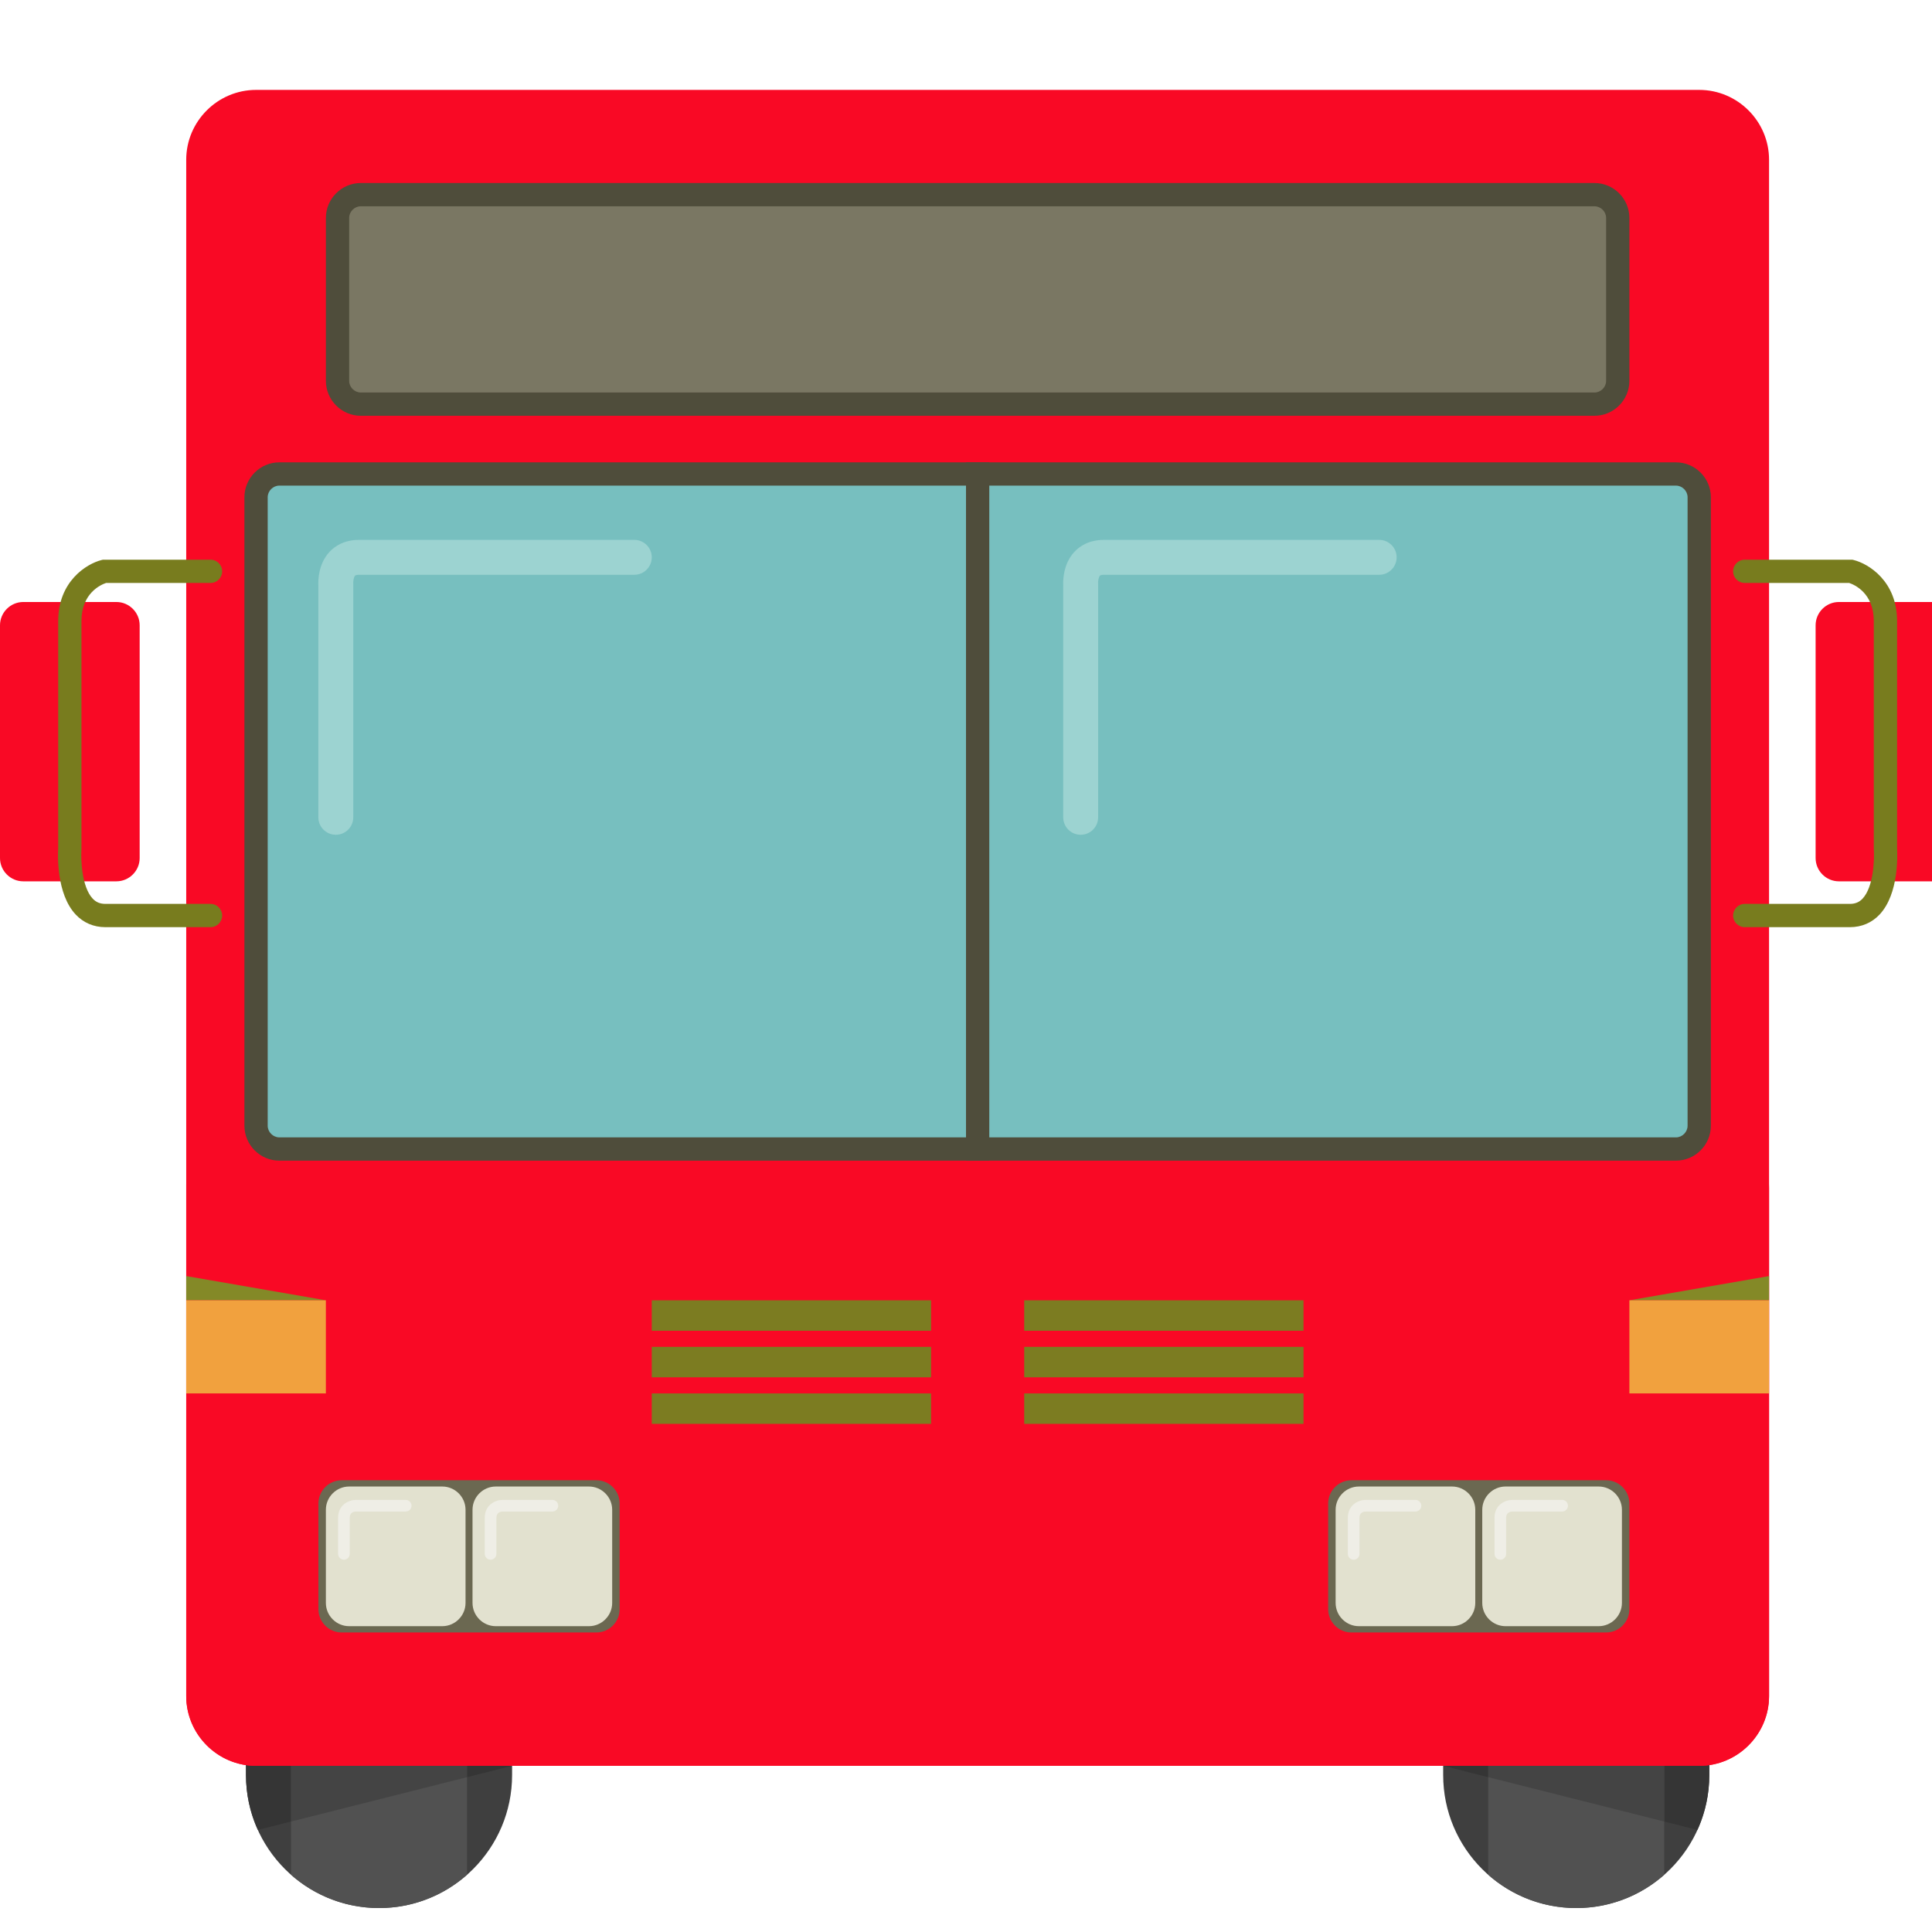 <?xml version="1.0" encoding="utf-8"?>
<!-- Generator: Adobe Illustrator 16.0.3, SVG Export Plug-In . SVG Version: 6.00 Build 0)  -->
<!DOCTYPE svg PUBLIC "-//W3C//DTD SVG 1.1//EN" "http://www.w3.org/Graphics/SVG/1.1/DTD/svg11.dtd">
<svg version="1.1" id="Layer_1" xmlns="http://www.w3.org/2000/svg" xmlns:xlink="http://www.w3.org/1999/xlink"
	 width="50px" height="50px" viewBox="0 0 138.346 134.916"
	 xml:space="preserve">
<g>
	<g>
		<g>
			<g>
				<path fill="#3F3F3F" d="M27.142,134.916c-5.262,0-9.528-4.266-9.528-9.528v-3.807H36.67v3.807
					C36.67,130.65,32.404,134.916,27.142,134.916z"/>
			</g>
		</g>
		<g>
			<path fill="#515151" d="M20.843,132.533c1.679,1.482,3.883,2.383,6.299,2.383s4.62-0.9,6.299-2.383v-10.952H20.843V132.533z"/>
		</g>
		<g>
			<g>
				<polygon fill="#353535" points="36.67,124.731 33.441,124.242 33.441,125.545 				"/>
			</g>
			<g>
				<path fill="#353535" d="M20.843,128.721v-5.62l-3.229-0.326v2.613c0,1.403,0.306,2.733,0.85,3.933L20.843,128.721z"/>
			</g>
			<g>
				<polygon fill="#444444" points="33.441,124.242 20.843,123.101 20.843,128.721 33.441,125.545 				"/>
			</g>
		</g>
	</g>
	<g>
		<g>
			<g>
				<path fill="#3F3F3F" d="M112.871,134.916c5.263,0,9.528-4.266,9.528-9.528v-3.807h-19.057v3.807
					C103.342,130.65,107.608,134.916,112.871,134.916z"/>
			</g>
		</g>
		<g>
			<path fill="#515151" d="M119.17,132.533c-1.68,1.482-3.884,2.383-6.3,2.383c-2.415,0-4.62-0.9-6.3-2.383v-10.952h12.6V132.533z"
				/>
		</g>
		<g>
			<g>
				<polygon fill="#353535" points="103.342,124.731 106.571,124.242 106.571,125.545 				"/>
			</g>
			<g>
				<path fill="#353535" d="M119.17,128.721v-5.62l3.229-0.326v2.613c0,1.403-0.306,2.733-0.85,3.933L119.17,128.721z"/>
			</g>
			<g>
				<polygon fill="#444444" points="106.571,124.242 119.17,123.101 119.17,128.721 106.571,125.545 				"/>
			</g>
		</g>
	</g>
	<g>
		<path fill="#f90925" d="M126.678,119.732c0,2.751-2.25,5.001-5,5.001H18.335c-2.75,0-5-2.25-5-5.001V9.723c0-2.75,2.25-5,5-5
			h103.343c2.75,0,5,2.25,5,5V119.732z"/>
	</g>
	<g>
		<path fill="#f90925" d="M121.678,88.063H18.335c-2.75,0-5-2.25-5-5.001v36.67c0,2.751,2.25,5.001,5,5.001h103.343
			c2.75,0,5-2.25,5-5.001v-36.67C126.678,85.813,124.428,88.063,121.678,88.063z"/>
	</g>
	<g>
		<path fill="#4F4D3B" d="M116.677,25.558c0,1.375-1.125,2.5-2.5,2.5H25.836c-1.375,0-2.5-1.125-2.5-2.5V13.89
			c0-1.375,1.125-2.5,2.5-2.5h88.341c1.375,0,2.5,1.125,2.5,2.5V25.558z"/>
	</g>
	<g>
		<g>
			<path fill="#7A7763" d="M25.836,26.391c-0.452,0-0.833-0.381-0.833-0.833V13.89c0-0.451,0.381-0.833,0.833-0.833h88.341
				c0.452,0,0.833,0.382,0.833,0.833v11.668c0,0.452-0.381,0.833-0.833,0.833H25.836z"/>
		</g>
	</g>
	<g>
		<path fill="#4F4D3B" d="M122.511,78.896c0,1.375-1.125,2.501-2.501,2.501H20.002c-1.375,0-2.5-1.126-2.5-2.501V33.892
			c0-1.375,1.125-2.5,2.5-2.5H120.01c1.376,0,2.501,1.125,2.501,2.5V78.896z"/>
	</g>
	<g>
		<g>
			<path fill="#77BFBF" d="M20.002,79.729c-0.452,0-0.833-0.382-0.833-0.834V33.892c0-0.452,0.381-0.833,0.833-0.833H120.01
				c0.452,0,0.834,0.381,0.834,0.833v45.004c0,0.452-0.382,0.834-0.834,0.834H20.002z"/>
		</g>
	</g>
	<g>
		<g>
			<path fill="#9CD3D1" d="M24.046,58.061c-0.69,0-1.25-0.56-1.25-1.25V40.177c-0.014-0.313-0.01-1.497,0.791-2.365
				c0.366-0.396,1.031-0.868,2.126-0.868h19.708c0.69,0,1.25,0.56,1.25,1.25s-0.56,1.25-1.25,1.25H25.713
				c-0.11,0-0.244,0.017-0.287,0.063c-0.092,0.097-0.139,0.378-0.133,0.544L25.3,40.11l-0.003,0.032v16.668
				C25.297,57.501,24.737,58.061,24.046,58.061z"/>
		</g>
	</g>
	<g>
		<g>
			<path fill="#9CD3D1" d="M77.385,58.061c-0.69,0-1.25-0.56-1.25-1.25V40.177c-0.015-0.313-0.01-1.497,0.791-2.365
				c0.366-0.396,1.031-0.868,2.126-0.868h19.707c0.691,0,1.251,0.56,1.251,1.25s-0.56,1.25-1.251,1.25H79.052
				c-0.11,0-0.244,0.017-0.288,0.063c-0.092,0.097-0.139,0.378-0.132,0.544l0.006,0.061l-0.003,0.032v16.668
				C78.635,57.501,78.075,58.061,77.385,58.061z"/>
		</g>
	</g>
	<g>
		<g>
			<rect x="69.173" y="31.392" fill="#4F4D3B" width="1.667" height="50.005"/>
		</g>
	</g>
	<g>
		<polygon fill="#848927" points="13.334,91.396 23.335,91.396 13.334,89.661 		"/>
	</g>
	<g>
		<rect x="13.334" y="91.396" fill="#F1A13E" width="10.001" height="6.668"/>
	</g>
	<g>
		<polygon fill="#848927" points="126.678,91.396 116.677,91.396 126.678,89.661 		"/>
	</g>
	<g>
		<rect x="116.677" y="91.396" fill="#F1A13E" width="10.001" height="6.668"/>
	</g>
	<g>
		<g>
			<rect x="46.671" y="91.396" fill="#7C7C21" width="20.002" height="2.181"/>
		</g>
		<g>
			<rect x="73.34" y="91.396" fill="#7C7C21" width="20.002" height="2.181"/>
		</g>
		<g>
			<rect x="46.671" y="94.73" fill="#7C7C21" width="20.002" height="2.181"/>
		</g>
		<g>
			<rect x="73.34" y="94.73" fill="#7C7C21" width="20.002" height="2.181"/>
		</g>
		<g>
			<rect x="46.671" y="98.064" fill="#7C7C21" width="20.002" height="2.181"/>
		</g>
		<g>
			<rect x="73.34" y="98.064" fill="#7C7C21" width="20.002" height="2.181"/>
		</g>
	</g>
	<g>
		<g>
			<g>
				<path fill="#6B6851" d="M44.372,113.516c0,0.917-0.75,1.667-1.667,1.667H24.467c-0.917,0-1.667-0.75-1.667-1.667v-7.567
					c0-0.917,0.75-1.667,1.667-1.667h18.238c0.917,0,1.667,0.75,1.667,1.667V113.516z"/>
			</g>
		</g>
		<g>
			<g>
				<path fill="#E2E1CF" d="M43.837,113.065c0,0.917-0.75,1.667-1.667,1.667h-6.667c-0.917,0-1.667-0.75-1.667-1.667v-6.667
					c0-0.917,0.75-1.667,1.667-1.667h6.667c0.917,0,1.667,0.75,1.667,1.667V113.065z"/>
			</g>
			<g>
				<path fill="#EFEEE6" d="M35.129,109.971c-0.23,0-0.417-0.187-0.417-0.416v-2.588c0-0.913,0.745-1.265,1.246-1.278h3.597
					c0.23,0,0.417,0.187,0.417,0.416c0,0.23-0.187,0.417-0.417,0.417h-3.585c-0.148,0.008-0.423,0.078-0.423,0.445v2.588
					C35.546,109.784,35.359,109.971,35.129,109.971z"/>
			</g>
		</g>
		<g>
			<g>
				<path fill="#E2E1CF" d="M33.336,113.065c0,0.917-0.75,1.667-1.667,1.667h-6.667c-0.917,0-1.667-0.75-1.667-1.667v-6.667
					c0-0.917,0.75-1.667,1.667-1.667h6.667c0.917,0,1.667,0.75,1.667,1.667V113.065z"/>
			</g>
			<g>
				<path fill="#EFEEE6" d="M24.628,109.971c-0.23,0-0.417-0.187-0.417-0.416v-2.588c0-0.913,0.744-1.265,1.245-1.278h3.597
					c0.23,0,0.417,0.187,0.417,0.416c0,0.23-0.187,0.417-0.417,0.417h-3.585c-0.148,0.008-0.423,0.078-0.423,0.445v2.588
					C25.045,109.784,24.858,109.971,24.628,109.971z"/>
			</g>
		</g>
	</g>
	<g>
		<g>
			<g>
				<path fill="#6B6851" d="M116.677,113.516c0,0.917-0.75,1.667-1.667,1.667H96.772c-0.916,0-1.666-0.75-1.666-1.667v-7.567
					c0-0.917,0.75-1.667,1.666-1.667h18.238c0.917,0,1.667,0.75,1.667,1.667V113.516z"/>
			</g>
		</g>
		<g>
			<g>
				<path fill="#E2E1CF" d="M116.142,113.065c0,0.917-0.75,1.667-1.667,1.667h-6.667c-0.917,0-1.667-0.75-1.667-1.667v-6.667
					c0-0.917,0.75-1.667,1.667-1.667h6.667c0.917,0,1.667,0.75,1.667,1.667V113.065z"/>
			</g>
			<g>
				<path fill="#EFEEE6" d="M107.434,109.971c-0.23,0-0.416-0.187-0.416-0.416v-2.588c0-0.913,0.744-1.265,1.244-1.278h3.598
					c0.23,0,0.416,0.187,0.416,0.416c0,0.23-0.186,0.417-0.416,0.417h-3.586c-0.148,0.008-0.423,0.078-0.423,0.445v2.588
					C107.851,109.784,107.665,109.971,107.434,109.971z"/>
			</g>
		</g>
		<g>
			<g>
				<path fill="#E2E1CF" d="M105.641,113.065c0,0.917-0.75,1.667-1.666,1.667h-6.668c-0.916,0-1.666-0.75-1.666-1.667v-6.667
					c0-0.917,0.75-1.667,1.666-1.667h6.668c0.916,0,1.666,0.75,1.666,1.667V113.065z"/>
			</g>
			<g>
				<path fill="#EFEEE6" d="M96.933,109.971c-0.229,0-0.417-0.187-0.417-0.416v-2.588c0-0.913,0.745-1.265,1.246-1.278h3.597
					c0.229,0,0.417,0.187,0.417,0.416c0,0.23-0.188,0.417-0.417,0.417h-3.586c-0.147,0.008-0.423,0.078-0.423,0.445v2.588
					C97.35,109.784,97.164,109.971,96.933,109.971z"/>
			</g>
		</g>
	</g>
	<g>
		<g>
			<path fill="#f90925" d="M140.012,59.728c0,0.917-0.75,1.667-1.666,1.667h-6.668c-0.916,0-1.666-0.75-1.666-1.667V43.06
				c0-0.917,0.75-1.667,1.666-1.667h6.668c0.916,0,1.666,0.75,1.666,1.667V59.728z"/>
		</g>
		<g>
			<g>
				<path fill="#787C1E" d="M124.937,64.677h7.531c0.837,0,1.573-0.315,2.13-0.91c1.389-1.489,1.275-4.297,1.248-4.743V42.756
					c0-2.844-2.033-4.102-3.107-4.369l-0.1-0.024h-7.702c-0.46,0-0.833,0.373-0.833,0.833s0.373,0.833,0.833,0.833h7.479
					c0.382,0.128,1.762,0.729,1.762,2.728v16.323l0.002,0.029c0.047,0.69-0.008,2.673-0.803,3.522
					c-0.242,0.259-0.531,0.379-0.909,0.379h-7.531c-0.46,0-0.833,0.373-0.833,0.834C124.104,64.304,124.477,64.677,124.937,64.677z"
					/>
			</g>
		</g>
	</g>
	<g>
		<g>
			<path fill="#f90925" d="M0,59.728c0,0.917,0.75,1.667,1.667,1.667h6.667c0.917,0,1.667-0.75,1.667-1.667V43.06
				c0-0.917-0.75-1.667-1.667-1.667H1.667C0.75,41.393,0,42.143,0,43.06V59.728z"/>
		</g>
		<g>
			<g>
				<path fill="#787C1E" d="M15.076,64.677H7.544c-0.837,0-1.573-0.315-2.129-0.91c-1.39-1.489-1.276-4.297-1.248-4.743V42.756
					c0-2.844,2.033-4.102,3.107-4.369l0.099-0.024h7.702c0.46,0,0.833,0.373,0.833,0.833s-0.373,0.833-0.833,0.833H7.597
					c-0.382,0.128-1.763,0.729-1.763,2.728v16.323l-0.002,0.029c-0.046,0.69,0.008,2.673,0.803,3.522
					c0.242,0.259,0.531,0.379,0.909,0.379h7.531c0.46,0,0.833,0.373,0.833,0.834C15.909,64.304,15.536,64.677,15.076,64.677z"/>
			</g>
		</g>
	</g>
</g>
</svg>
